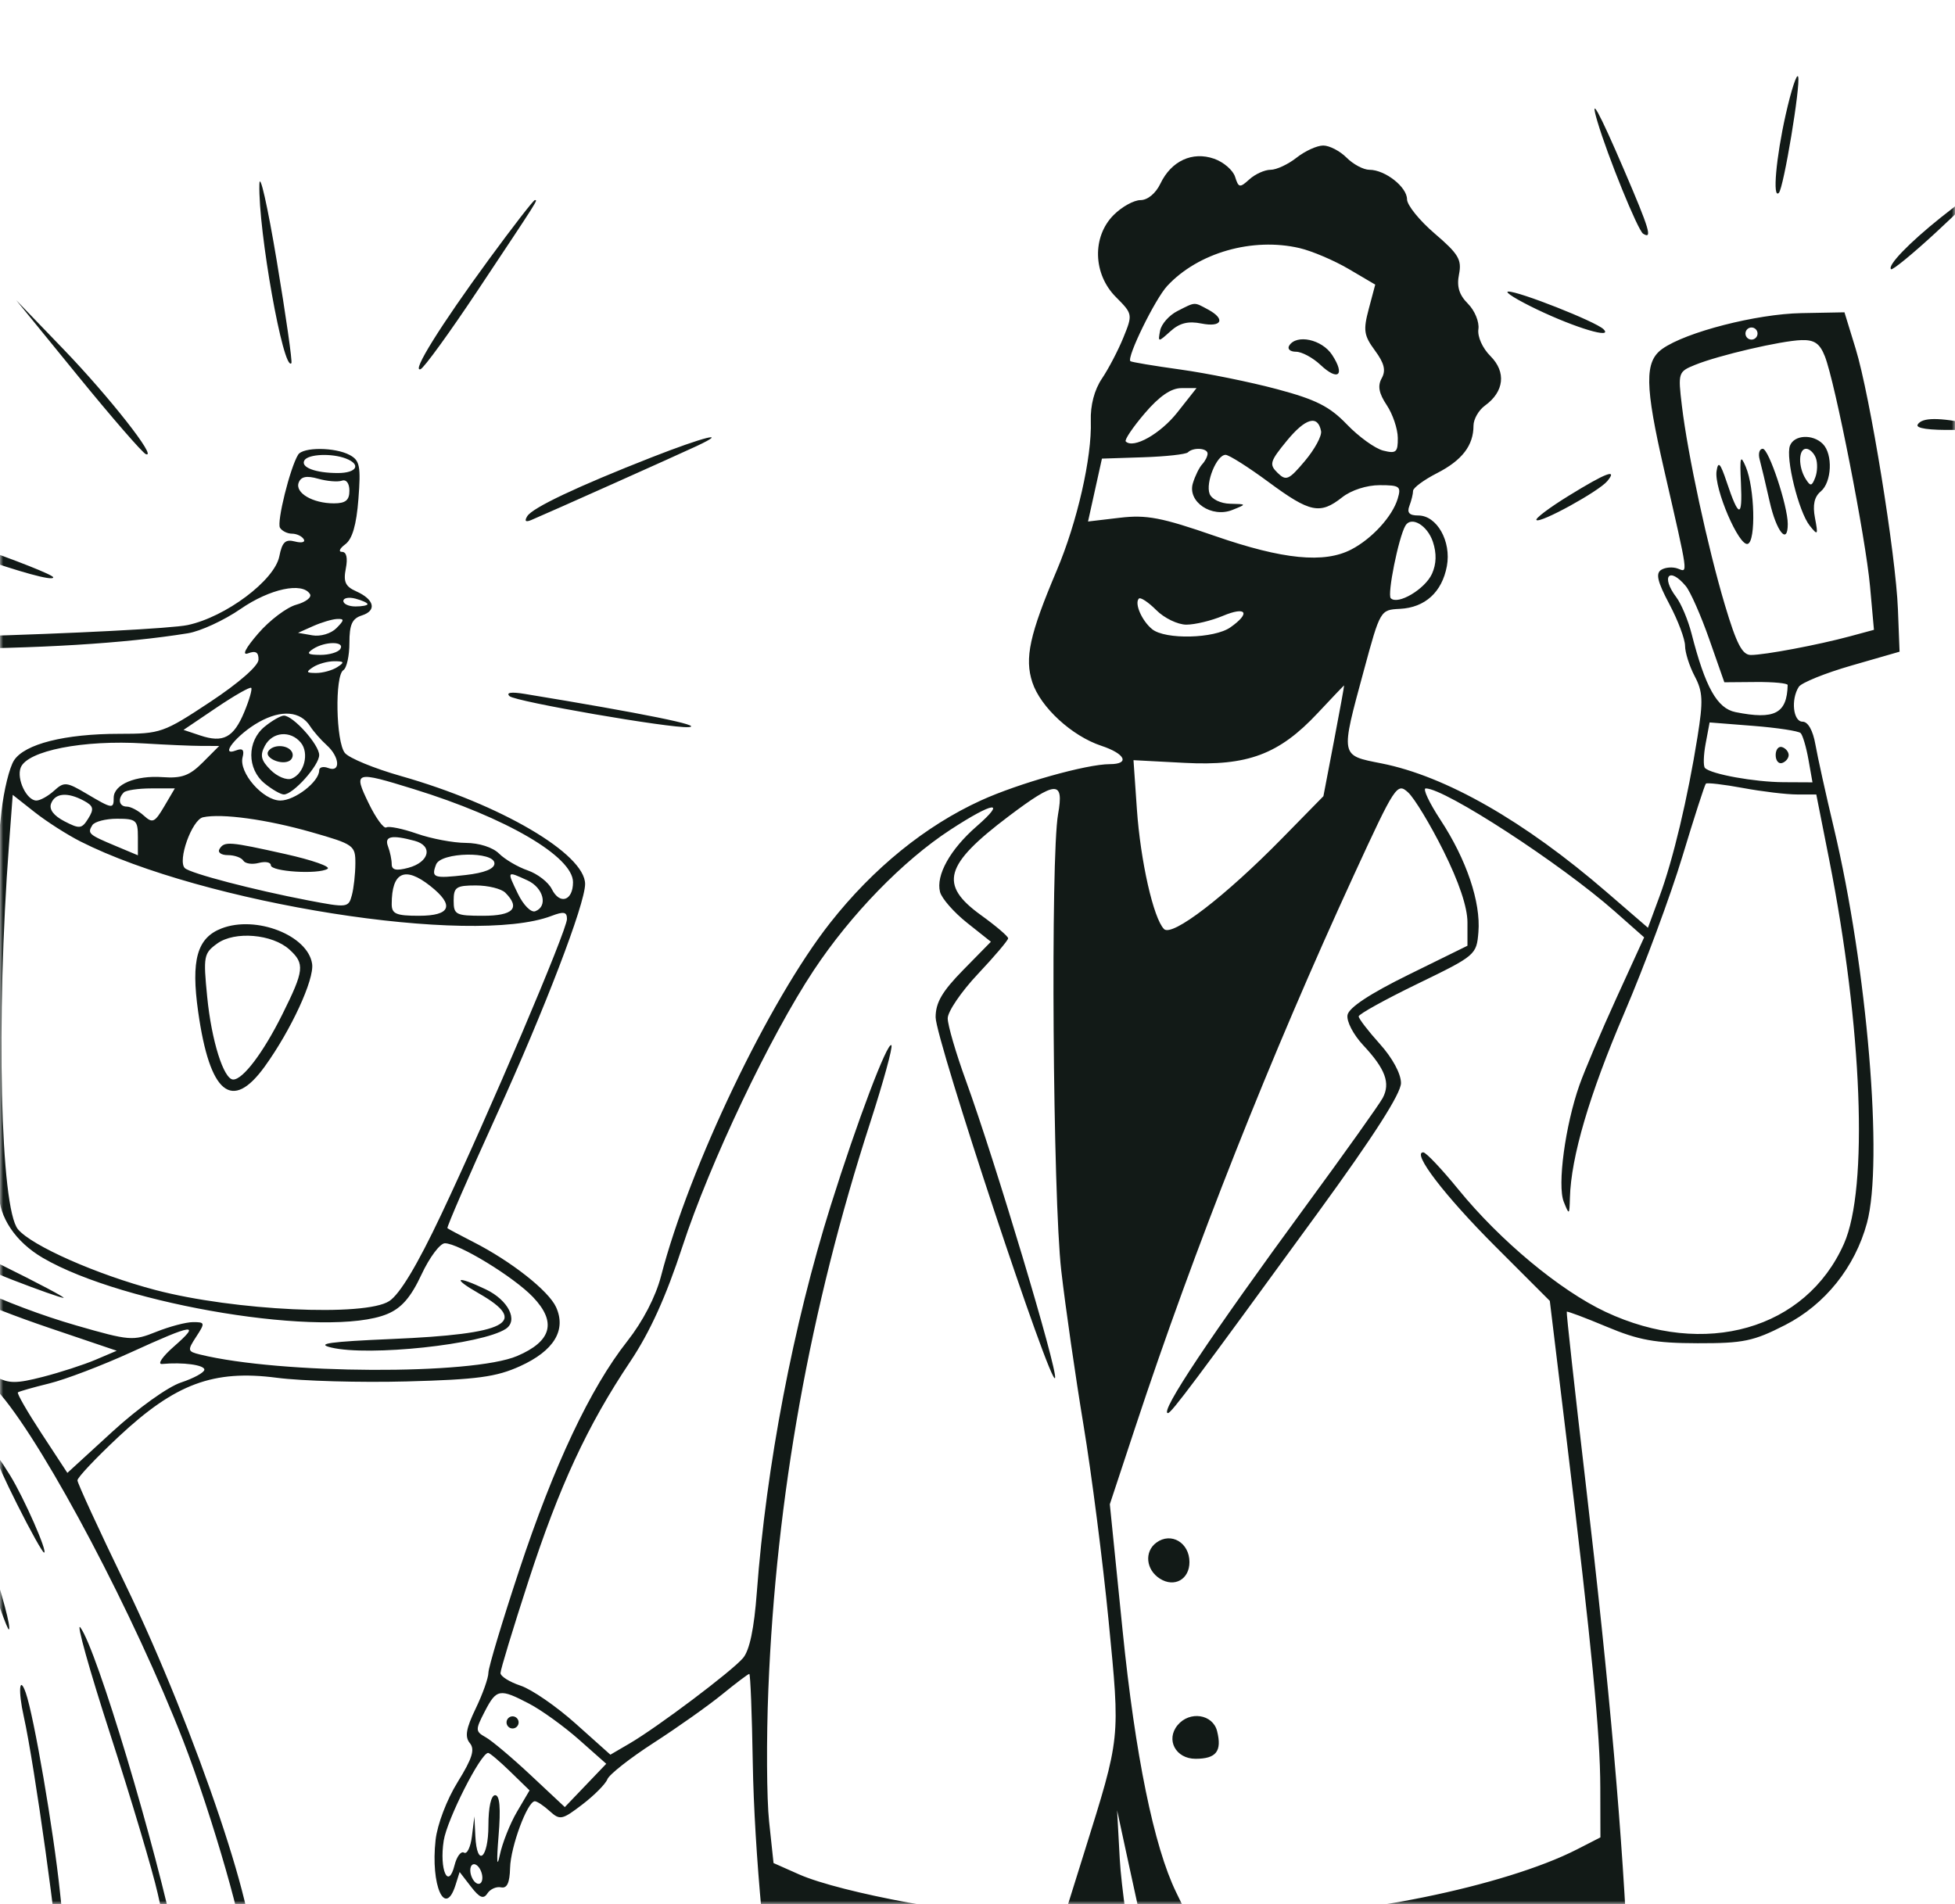 <svg width="308" height="300" viewBox="0 0 308 300" fill="none" xmlns="http://www.w3.org/2000/svg">
<mask id="mask0_495_11053" style="mask-type:alpha" maskUnits="userSpaceOnUse" x="0" y="0" width="308" height="300">
<rect width="308" height="300" rx="2" fill="white"/>
</mask>
<g mask="url(#mask0_495_11053)">
<path fill-rule="evenodd" clip-rule="evenodd" d="M281.335 18.03C279.801 24.843 279.223 31.42 280.248 30.39C281.005 29.632 283.707 13.349 283.288 12.085C283.086 11.48 282.207 14.155 281.335 18.03ZM251.653 19.107C253.275 24.602 258.041 36.313 258.865 36.824C260.369 37.757 259.892 36.163 255.853 26.752C251.905 17.554 250.37 14.759 251.653 19.107ZM204.271 24.84C202.94 25.892 201.094 26.752 200.171 26.752C199.247 26.752 197.747 27.428 196.836 28.255C195.321 29.632 195.131 29.598 194.581 27.857C194.25 26.811 192.765 25.531 191.281 25.012C187.854 23.812 184.526 25.353 182.817 28.929C182.081 30.471 180.804 31.529 179.68 31.529C178.638 31.529 176.733 32.585 175.448 33.875C172.033 37.302 172.192 43.177 175.797 46.795C178.452 49.46 178.466 49.535 176.988 53.172C176.164 55.196 174.643 58.109 173.607 59.645C172.409 61.423 171.77 63.857 171.851 66.335C172.038 72.056 169.706 82.283 166.477 89.899C162.203 99.98 161.391 103.708 162.642 107.512C163.93 111.429 168.863 115.967 173.505 117.505C177.3 118.761 178.054 120.398 174.838 120.398C171.177 120.398 160.44 123.423 154.544 126.115C145.804 130.106 137.579 136.781 130.801 145.384C121.177 157.599 108.613 183.839 104.144 201.058C103.302 204.305 101.283 208.196 98.82 211.323C93.004 218.709 87.273 230.857 81.791 247.422C79.126 255.475 76.946 262.734 76.946 263.553C76.946 264.372 76.045 266.909 74.945 269.191C73.423 272.346 73.202 273.651 74.02 274.64C74.85 275.644 74.41 277.049 72.102 280.778C70.387 283.546 68.9 287.449 68.624 289.906C67.823 297.041 70.112 302.233 71.76 297.022L72.414 294.951L74.197 297.26C75.559 299.024 76.171 299.276 76.788 298.324C77.233 297.64 78.2 297.21 78.938 297.368C79.878 297.572 80.303 296.661 80.361 294.313C80.445 290.948 83.097 283.802 84.263 283.802C84.607 283.802 85.664 284.505 86.609 285.364C88.214 286.823 88.56 286.751 91.751 284.308C93.634 282.868 95.407 281.078 95.693 280.33C95.979 279.583 99.269 276.998 103.004 274.587C106.738 272.177 111.58 268.748 113.763 266.97C115.946 265.19 117.874 263.736 118.047 263.738C118.221 263.739 118.468 270.048 118.596 277.758C118.825 291.619 120.738 312.061 122.715 321.789C123.359 324.956 124.391 327.16 125.51 327.762C126.57 328.331 138.227 328.714 154.481 328.714C179.752 328.714 181.68 328.596 181.676 327.042C181.674 326.123 180.581 319.78 179.248 312.947C177.914 306.115 176.637 297.085 176.41 292.88L175.995 285.235L177.854 293.836C182.541 315.532 184.833 324.586 186.174 326.707L187.623 329L220.855 328.477C246.665 328.071 254.431 327.667 255.628 326.67C256.982 325.543 257.092 323.526 256.531 310.089C255.678 289.681 253.597 266.027 249.807 233.634C248.086 218.918 246.748 206.785 246.834 206.673C246.921 206.56 249.757 207.626 253.135 209.043C258.167 211.154 260.755 211.623 267.438 211.638C274.658 211.654 276.249 211.323 281.244 208.768C287.521 205.556 292.237 199.674 294.129 192.694C296.733 183.095 294.172 152.542 288.911 130.432C287.661 125.176 286.353 119.264 286.006 117.293C285.617 115.084 284.843 113.709 283.99 113.709C282.502 113.709 282.117 110.225 283.385 108.223C283.797 107.572 287.54 106.057 291.7 104.859L299.267 102.679L299.009 96.011C298.676 87.37 294.61 62.306 292.347 54.941L290.586 49.208L283.802 49.335C276.724 49.467 265.615 52.32 261.896 54.961C259.064 56.974 259.119 60.696 262.181 74.053C266.051 90.939 265.95 90.211 264.341 89.59C263.556 89.288 262.376 89.374 261.719 89.781C260.813 90.344 261.119 91.641 262.996 95.18C264.354 97.742 265.469 100.702 265.472 101.757C265.476 102.812 266.159 104.966 266.99 106.542C268.277 108.983 268.343 110.403 267.434 116.098C265.891 125.76 263.593 135.424 261.472 141.172L259.625 146.177L253.104 140.545C240.15 129.355 227.761 122.278 217.622 120.275C211.105 118.988 211.163 119.301 214.874 105.615C217.452 96.104 217.463 96.085 220.558 95.929C224.508 95.73 227.181 93.298 227.946 89.206C228.676 85.299 226.38 81.219 223.449 81.219C222.032 81.219 221.63 80.789 222.043 79.708C222.361 78.876 222.621 77.81 222.621 77.339C222.621 76.867 224.321 75.61 226.398 74.547C230.351 72.523 232.142 70.189 232.142 67.066C232.142 66.044 232.959 64.618 233.958 63.897C236.976 61.717 237.32 58.616 234.82 56.115C233.549 54.845 232.744 53.044 232.914 51.858C233.078 50.728 232.337 48.926 231.268 47.853C229.869 46.449 229.475 45.151 229.861 43.218C230.32 40.913 229.778 40.005 226.032 36.8C223.632 34.748 221.669 32.316 221.669 31.398C221.669 29.463 218.212 26.752 215.744 26.752C214.814 26.752 213.195 25.892 212.148 24.84C211.1 23.789 209.445 22.929 208.468 22.929C207.491 22.929 205.603 23.789 204.271 24.84ZM40.865 29.018C40.667 36.33 44.655 58.65 45.905 57.224C46.084 57.02 45.046 49.757 43.598 41.085C42.151 32.413 40.92 26.983 40.865 29.018ZM305.78 34.258C300.734 38.29 297.312 41.846 297.924 42.419C298.139 42.621 301.294 40.038 304.936 36.68C312.353 29.839 312.757 28.68 305.78 34.258ZM77.04 40.846C69.389 51.293 64.77 58.712 66.255 58.169C66.798 57.97 70.818 52.433 75.188 45.863C85.042 31.053 84.739 31.529 84.26 31.529C84.042 31.529 80.793 35.723 77.04 40.846ZM204.741 39.09C206.69 39.545 210.169 41.025 212.473 42.379L216.661 44.843L215.64 48.68C214.748 52.037 214.87 52.855 216.615 55.225C218.091 57.229 218.369 58.364 217.682 59.594C217.012 60.796 217.231 61.967 218.474 63.832C219.418 65.249 220.203 67.572 220.216 68.994C220.238 71.261 219.955 71.508 217.919 70.996C216.643 70.674 214.072 68.823 212.207 66.881C209.474 64.038 207.335 62.956 201.198 61.318C197.009 60.198 190.154 58.806 185.964 58.224C181.775 57.642 178.229 57.048 178.085 56.905C177.479 56.303 181.977 47.115 183.886 45.056C188.745 39.815 197.325 37.361 204.741 39.09ZM242.14 48.754C248.283 51.695 254.24 53.463 252.613 51.862C251.394 50.663 239.166 45.838 237.606 45.941C236.958 45.984 238.998 47.25 242.14 48.754ZM12.289 59.241C17.642 65.811 22.451 71.352 22.977 71.556C24.9 72.299 17.238 62.539 9.997 55.021L2.557 47.297L12.289 59.241ZM185.497 49.007C184.192 49.669 182.964 51.06 182.768 52.098C182.418 53.949 182.449 53.951 184.4 52.189C185.834 50.893 187.193 50.553 189.271 50.971C192.501 51.619 193.133 50.279 190.312 48.763C188.069 47.559 188.378 47.544 185.497 49.007ZM276.892 52.552C276.892 53.078 276.464 53.508 275.94 53.508C275.416 53.508 274.988 53.078 274.988 52.552C274.988 52.027 275.416 51.597 275.94 51.597C276.464 51.597 276.892 52.027 276.892 52.552ZM203.102 54.463C202.779 54.989 203.261 55.419 204.175 55.419C205.089 55.419 206.826 56.352 208.036 57.493C210.81 60.109 211.963 59.126 209.874 55.926C208.269 53.467 204.251 52.599 203.102 54.463ZM287.497 56.136C289.112 60.226 293.923 84.726 294.612 92.366L295.232 99.234L291.45 100.257C286.436 101.612 278.017 103.198 275.841 103.198C274.481 103.198 273.579 101.46 271.746 95.314C269.045 86.253 265.906 71.71 264.973 63.934C264.348 58.716 264.395 58.568 267.042 57.492C270.779 55.974 280.621 53.684 283.819 53.587C285.852 53.526 286.7 54.114 287.497 56.136ZM185.486 64.978C182.817 68.358 178.556 70.759 177.357 69.555C177.123 69.32 178.461 67.333 180.331 65.14C182.643 62.429 184.496 61.152 186.118 61.152H188.504L185.486 64.978ZM208.126 67.927C208.271 68.675 207.125 70.789 205.58 72.625C203.049 75.633 202.623 75.819 201.276 74.502C199.922 73.177 200.059 72.703 202.738 69.441C205.674 65.866 207.622 65.319 208.126 67.927ZM302.123 66.886C301.751 67.491 303.912 67.801 308.018 67.732C314.001 67.63 314.208 67.561 310.692 66.831C305.447 65.742 302.817 65.759 302.123 66.886ZM102.653 72.06C90.95 76.652 83.89 79.993 83.066 81.331C82.589 82.105 82.8 82.31 83.693 81.936C86.137 80.913 106.881 71.636 109.794 70.265C115.048 67.79 110.838 68.849 102.653 72.06ZM282.001 70.219C281.27 72.132 283.366 80.633 285.106 82.814C286.392 84.425 286.458 84.331 285.94 81.61C285.551 79.568 285.83 78.279 286.847 77.433C288.595 75.977 288.788 71.562 287.175 69.944C285.59 68.353 282.655 68.508 282.001 70.219ZM46.964 71.648C45.695 73.709 43.57 82.275 44.111 83.152C44.427 83.666 45.278 84.086 46.002 84.086C46.725 84.086 47.558 84.476 47.851 84.953C48.145 85.429 47.526 85.594 46.478 85.319C44.958 84.919 44.456 85.396 44.004 87.662C43.25 91.444 35.55 97.214 29.56 98.485C27.082 99.01 11.559 99.818 -4.937 100.279C-27.596 100.913 -36.316 101.499 -40.602 102.675C-43.722 103.532 -46.471 104.43 -46.711 104.671C-47.874 105.837 -45.649 105.683 -37.785 104.052C-31.187 102.684 -24.945 102.267 -10.65 102.241C6.113 102.213 19.621 101.386 29.598 99.779C31.572 99.462 35.31 97.735 37.906 95.944C42.512 92.764 47.641 91.667 48.836 93.606C49.148 94.111 48.175 94.864 46.673 95.278C45.173 95.692 42.479 97.725 40.689 99.797C38.663 102.14 38.062 103.325 39.099 102.932C40.289 102.482 40.754 102.772 40.726 103.944C40.703 104.918 37.597 107.631 33.102 110.604C25.756 115.461 25.301 115.62 18.803 115.62C10.216 115.62 3.874 117.221 2.204 119.811C1.488 120.922 0.604 124.522 0.239 127.811L-0.424 133.789L-5.775 137.048C-13.989 142.052 -26.614 147.967 -33.739 150.149C-37.273 151.233 -40.165 152.507 -40.165 152.981C-40.165 154.296 -38.746 154.054 -30.824 151.385C-23.032 148.76 -10.692 142.818 -5.067 138.981C-3.181 137.695 -1.417 136.643 -1.145 136.642C-0.874 136.642 -0.774 146.687 -0.924 158.965L-1.194 181.29L-6.886 181.887C-13.099 182.539 -19.593 185.355 -20.53 187.804C-23.238 194.887 -14.009 201.852 7.917 209.276L18.39 212.822L15.058 214.24C13.225 215.02 9.487 216.233 6.751 216.937C2.581 218.01 1.386 218.007 -0.633 216.922C-2.605 215.862 -4.208 215.838 -9.464 216.784C-18.647 218.437 -24.807 220.626 -25.866 222.614C-26.371 223.56 -28.402 224.629 -30.38 224.989C-36.765 226.152 -43.63 228.389 -45.492 229.914C-47.265 231.368 -47.264 231.388 -45.402 230.778C-42.404 229.796 -28.529 225.84 -25.759 225.176C-23.483 224.632 -23.076 224.993 -21.329 229.106C-19.473 233.471 -13.506 251.962 -13.506 253.346C-13.506 253.718 -19.612 258.645 -27.074 264.296C-34.536 269.946 -40.821 274.713 -41.038 274.886C-41.257 275.06 -41.22 275.417 -40.959 275.68C-40.698 275.942 -35.806 272.709 -30.089 268.494L-19.695 260.831L-19.106 275.423C-18.784 283.448 -18.462 293.971 -18.392 298.809L-18.267 307.605L-14.934 308.126C-13.101 308.413 -10.167 308.87 -8.414 309.141C-5.588 309.579 -5.216 309.983 -5.139 312.695C-5.016 317.045 -2.673 318.483 3.083 317.741C9.604 316.901 11.548 315.707 10.862 312.963C10.359 310.949 10.765 310.64 15.302 309.575C18.047 308.931 21.688 307.836 23.389 307.141C26.233 305.98 26.483 306.024 26.483 307.684C26.483 308.677 26.876 309.734 27.355 310.031C28.407 310.683 38.044 308.763 39.212 307.668C41.811 305.23 30.855 272.568 19.736 249.607C15.592 241.048 12.201 233.682 12.201 233.239C12.201 232.795 15.13 229.692 18.71 226.344C27.621 218.009 33.622 215.776 43.621 217.081C47.549 217.593 56.761 217.852 64.092 217.657C75.182 217.361 78.182 216.957 81.94 215.251C87.269 212.833 89.252 209.579 87.607 205.954C86.435 203.373 80.535 198.727 74.566 195.684C72.471 194.616 70.636 193.639 70.489 193.511C70.341 193.384 73.82 185.374 78.219 175.712C85.803 159.056 92.18 142.417 92.18 139.286C92.18 134.539 78.844 126.722 63.14 122.264C58.951 121.076 54.988 119.443 54.333 118.634C52.918 116.889 52.728 106.434 54.095 105.587C54.619 105.262 55.047 103.331 55.047 101.294C55.047 98.399 55.474 97.458 57.004 96.97C59.403 96.206 58.99 94.447 56.111 93.164C54.407 92.406 54.071 91.666 54.481 89.581C54.809 87.919 54.591 86.953 53.889 86.953C53.278 86.953 53.507 86.416 54.395 85.758C55.506 84.937 56.154 82.706 56.468 78.618C56.864 73.459 56.683 72.542 55.097 71.691C52.772 70.442 47.722 70.416 46.964 71.648ZM190.249 71.473C190.249 71.893 189.869 72.645 189.403 73.145C188.939 73.645 188.275 74.996 187.928 76.149C187.051 79.065 190.897 81.653 194.158 80.344C196.437 79.43 196.437 79.43 193.79 79.369C192.309 79.335 190.89 78.649 190.57 77.814C189.896 76.05 191.687 71.664 193.082 71.664C193.615 71.664 196.671 73.599 199.872 75.964C206.387 80.777 207.971 81.104 211.455 78.353C212.874 77.233 215.318 76.442 217.36 76.442C220.532 76.442 220.786 76.635 220.195 78.592C219.355 81.372 216.162 84.868 212.909 86.566C208.626 88.803 202.124 88.162 191.406 84.448C182.983 81.529 180.635 81.08 176.416 81.577L171.413 82.168L172.509 77.213L173.605 72.259L180.096 72.047C183.667 71.93 186.84 71.581 187.149 71.271C187.977 70.44 190.249 70.587 190.249 71.473ZM277.221 72.38C277.472 73.301 278.187 76.31 278.808 79.07C279.867 83.768 281.653 85.96 281.653 82.561C281.653 79.699 278.664 70.708 277.713 70.708C277.191 70.708 276.969 71.46 277.221 72.38ZM286.069 72.142C286.37 72.93 286.334 74.316 285.988 75.22C285.449 76.63 285.232 76.664 284.473 75.459C283.281 73.569 283.321 70.708 284.539 70.708C285.079 70.708 285.768 71.353 286.069 72.142ZM54.493 72.244C56.953 73.192 56.209 74.531 53.221 74.531C49.675 74.531 47.291 73.618 47.968 72.519C48.571 71.54 52.262 71.385 54.493 72.244ZM274.277 76.157C274.538 81.697 273.935 81.645 272.037 75.964C271.033 72.956 270.692 72.585 270.437 74.221C270.016 76.927 273.985 86.18 275.358 85.692C276.656 85.229 276.438 76.868 275.041 73.555C274.194 71.545 274.078 71.939 274.277 76.157ZM53.857 75.737C54.559 75.495 55.047 76.144 55.047 77.318C55.047 78.817 54.445 79.308 52.604 79.308C49.257 79.308 46.442 77.648 47.058 76.035C47.422 75.087 48.3 74.911 50.117 75.426C51.519 75.822 53.203 75.963 53.857 75.737ZM247.122 78.123C244.103 79.984 241.824 81.699 242.06 81.935C242.629 82.507 251.883 77.422 253.222 75.803C254.901 73.773 253.02 74.489 247.122 78.123ZM-16.748 82.147C-14.623 84.221 8.402 92.298 8.384 90.963C8.38 90.597 2.529 88.275 -4.617 85.802C-11.763 83.329 -17.221 81.685 -16.748 82.147ZM225.747 85.374C226.35 87.193 226.302 88.862 225.602 90.406C224.501 92.83 220.218 95.371 219.109 94.258C218.525 93.673 220.324 84.725 221.405 82.839C222.313 81.254 224.876 82.749 225.747 85.374ZM265.588 92.343C266.306 93.204 267.967 96.966 269.278 100.704L271.661 107.498L276.657 107.457C279.405 107.435 281.647 107.65 281.639 107.935C281.527 112.428 279.582 113.437 273.421 112.2C270.524 111.618 268.664 108.295 266.493 99.824C265.95 97.705 264.868 95.125 264.088 94.09C261.613 90.805 262.979 89.213 265.588 92.343ZM57.903 95.187C57.903 95.388 57.047 95.553 55.999 95.553C54.952 95.553 54.095 95.163 54.095 94.688C54.095 94.211 54.952 94.046 55.999 94.32C57.047 94.596 57.903 94.986 57.903 95.187ZM186.904 98.42C188.253 98.42 190.844 97.797 192.66 97.035C196.365 95.481 197.078 96.571 193.845 98.843C191.308 100.627 183.59 100.811 181.519 99.137C179.892 97.821 178.688 95.052 179.423 94.315C179.68 94.056 180.916 94.874 182.17 96.132C183.424 97.391 185.554 98.42 186.904 98.42ZM52.992 98.98C52.147 99.829 50.485 100.323 49.218 100.102L46.954 99.707L49.334 98.646C50.644 98.063 52.342 97.558 53.108 97.525C54.28 97.474 54.261 97.707 52.992 98.98ZM53.619 102.242C53.295 102.768 51.877 103.191 50.468 103.184C48.464 103.172 48.218 102.967 49.334 102.242C51.216 101.022 54.37 101.022 53.619 102.242ZM53.143 105.109C52.357 105.618 50.858 106.035 49.81 106.035C48.234 106.035 48.152 105.876 49.334 105.109C50.12 104.6 51.619 104.183 52.667 104.183C54.243 104.183 54.325 104.342 53.143 105.109ZM38.484 112.186C36.804 116.22 35.166 117.092 31.54 115.878L28.917 115.001L34.075 111.515C36.911 109.598 39.387 108.186 39.578 108.377C39.768 108.568 39.276 110.282 38.484 112.186ZM210.168 116.712L208.496 125.448L201.99 132.084C193.027 141.228 184.659 147.66 183.386 146.382C181.723 144.714 179.675 135.666 179.11 127.491L178.576 119.772L186.641 120.197C196.542 120.718 201.51 118.86 207.597 112.354C209.838 109.96 211.71 107.995 211.756 107.988C211.802 107.981 211.088 111.907 210.168 116.712ZM80.278 109.689C81.177 110.543 105.642 114.777 108.474 114.567C111.081 114.374 101.356 112.401 82.659 109.33C80.542 108.982 79.674 109.113 80.278 109.689ZM48.858 114.422C49.382 115.241 50.56 116.587 51.477 117.412C53.534 119.264 53.7 121.773 51.715 121.008C50.929 120.706 50.286 120.875 50.286 121.383C50.286 123.162 46.459 126.132 44.167 126.132C41.435 126.132 37.591 121.723 38.219 119.311C38.521 118.152 38.221 117.838 37.192 118.234C34.431 119.297 37.354 115.682 40.813 113.755C44.347 111.788 47.333 112.035 48.858 114.422ZM41.704 114.483C38.889 116.771 38.889 121.159 41.704 123.447C42.874 124.397 44.233 125.176 44.722 125.176C46.188 125.176 50.286 120.601 50.286 118.965C50.286 117.329 46.188 112.754 44.722 112.754C44.233 112.754 42.874 113.532 41.704 114.483ZM283.68 115.503C284.008 115.831 284.563 117.711 284.913 119.682L285.548 123.265L280.981 123.242C276.424 123.219 269.584 121.983 268.61 121.004C268.326 120.72 268.374 118.989 268.717 117.157L269.34 113.826L276.21 114.367C279.989 114.665 283.35 115.176 283.68 115.503ZM47.392 117.008C48.759 118.661 47.929 121.913 45.944 122.677C45.167 122.976 43.674 122.362 42.626 121.31C41.116 119.794 40.93 119.008 41.729 117.51C42.912 115.291 45.763 115.037 47.392 117.008ZM31.698 117.525L34.533 117.532L31.949 120.124C29.868 122.213 28.636 122.664 25.609 122.445C21.372 122.138 17.914 123.596 17.914 125.687C17.914 127.497 17.714 127.469 13.649 125.061C10.48 123.185 10.099 123.149 8.521 124.583C7.583 125.435 6.328 126.132 5.733 126.132C4.202 126.132 2.577 122.734 3.258 120.954C4.281 118.28 13.129 116.539 22.675 117.133C26.079 117.344 30.14 117.521 31.698 117.525ZM42.255 118.387C41.618 119.421 44.385 120.628 45.628 119.857C46.112 119.556 46.263 118.91 45.961 118.421C45.264 117.289 42.945 117.267 42.255 118.387ZM279.748 118.965C279.748 119.841 280.209 120.403 280.772 120.215C281.335 120.027 281.796 119.464 281.796 118.965C281.796 118.466 281.335 117.903 280.772 117.715C280.209 117.527 279.748 118.089 279.748 118.965ZM65.182 124.327C79.781 128.838 90.276 134.975 90.276 139.001C90.276 141.937 88.188 142.612 86.931 140.08C86.392 138.996 84.681 137.671 83.13 137.137C81.578 136.602 79.552 135.413 78.627 134.493C77.634 133.505 75.485 132.815 73.375 132.806C71.412 132.799 67.956 132.146 65.696 131.356C63.435 130.567 61.261 130.121 60.864 130.368C60.467 130.613 59.215 128.902 58.082 126.563C55.642 121.52 55.87 121.448 65.182 124.327ZM227.408 134.059C229.855 138.965 231.19 142.942 231.19 145.325V149.009L221.907 153.576C215.823 156.57 212.511 158.755 212.296 159.917C212.113 160.909 213.205 163.013 214.777 164.695C218.263 168.425 219.086 170.658 217.838 172.998C217.304 173.997 211.893 181.598 205.812 189.891C190.67 210.54 182.609 222.645 184.004 222.645C184.537 222.645 188.231 217.708 207.722 190.947C216.447 178.967 220.717 172.296 220.717 170.643C220.717 169.173 219.375 166.692 217.384 164.481C215.551 162.445 214.052 160.491 214.052 160.142C214.052 159.791 218.229 157.478 223.335 155.002C232.482 150.565 232.623 150.445 232.916 146.867C233.305 142.144 231.036 135.428 226.951 129.201C225.154 126.461 224.103 124.221 224.618 124.221C227.655 124.221 245.923 136.106 254.391 143.592L259.027 147.69L254.657 157.258C252.254 162.52 249.632 168.691 248.83 170.97C246.591 177.339 245.325 186.755 246.36 189.346C247.222 191.505 247.258 191.482 247.332 188.722C247.505 182.295 250.393 172.472 255.883 159.644C259.075 152.187 263.199 141.076 265.049 134.95C266.9 128.824 268.565 123.66 268.75 123.472C268.937 123.286 271.566 123.593 274.594 124.155C277.621 124.717 281.459 125.176 283.122 125.176H286.147L288.179 135.449C293.399 161.835 294.378 187.224 290.51 195.956C284.524 209.472 268.563 214.035 252.945 206.695C245.76 203.317 236.345 195.485 229.762 187.409C227.144 184.197 224.656 181.566 224.233 181.562C222.358 181.546 227.605 188.405 235.535 196.336L244.164 204.967L246.769 226.467C250.809 259.814 252.098 273.101 252.118 281.633L252.137 289.496L248.462 291.379C237.081 297.206 212.571 302.193 197.39 301.771L186.916 301.48L185.291 298.136C181.79 290.935 178.847 276.535 176.859 256.894L174.847 237.009L178.878 224.81C188.148 196.751 200.156 166.425 213.323 137.816C219.809 123.726 220.104 123.276 221.835 124.848C222.82 125.744 225.329 129.889 227.408 134.059ZM25.87 127.062C24.373 129.606 24.035 129.756 22.647 128.496C21.794 127.721 20.594 127.087 19.981 127.087C18.761 127.087 18.498 125.865 19.501 124.858C19.85 124.507 21.803 124.221 23.839 124.221H27.543L25.87 127.062ZM166.695 128.282C165.494 135.004 165.868 188.659 167.195 200.189C167.86 205.97 169.44 216.936 170.704 224.556C171.969 232.177 173.747 246.058 174.658 255.402C176.49 274.215 176.571 273.447 170.798 291.925L167.812 301.48L161.019 301.759C153.354 302.075 132.46 298.244 125.858 295.313L121.867 293.541L121.168 286.999C120.784 283.402 120.731 274.007 121.052 266.124C122.287 235.782 127.596 206.234 137.077 176.934C139.176 170.45 140.686 164.939 140.434 164.685C139.817 164.067 135.041 176.691 130.879 189.939C124.961 208.776 120.719 230.966 119.238 250.835C118.807 256.626 118.093 260.027 117.052 261.249C115.272 263.337 103.614 272.113 99.17 274.71L96.163 276.466L90.669 271.552C87.647 268.848 83.752 266.166 82.012 265.59C80.274 265.014 78.85 264.119 78.85 263.601C78.85 263.084 80.832 256.56 83.255 249.103C88.114 234.145 92.525 224.636 99.296 214.519C102.394 209.888 104.923 204.314 107.521 196.381C111.844 183.189 121.305 163.285 128.194 152.888C134.034 144.076 142.248 135.621 149.693 130.759C156.541 126.287 158.678 126.004 153.85 130.207C149.694 133.826 147.416 137.917 148.098 140.537C148.365 141.56 150.277 143.743 152.347 145.389L156.111 148.38L151.757 152.817C148.434 156.203 147.403 157.97 147.403 160.279C147.403 163.753 165.644 218.847 166.22 217.113C166.639 215.851 156.725 182.783 152.185 170.299C150.602 165.949 149.307 161.515 149.307 160.447C149.307 159.38 151.45 156.233 154.068 153.456C156.686 150.677 158.829 148.149 158.829 147.839C158.829 147.527 156.901 145.884 154.544 144.185C147.892 139.39 148.77 136.262 158.917 128.606C166.389 122.969 167.653 122.916 166.695 128.282ZM12.678 132.583C32.061 142.392 74.383 149.081 86.884 144.311C88.821 143.571 89.323 143.67 89.323 144.794C89.323 146.571 77.018 175.489 69.502 191.378C65.739 199.335 63.002 203.894 61.328 204.994C57.542 207.484 36.888 206.509 24.505 203.256C15.301 200.838 4.977 196.277 2.829 193.68C0.06 190.331 -0.635 160.508 1.417 133.089L2.004 125.235L5.437 127.945C7.325 129.436 10.583 131.522 12.678 132.583ZM13.207 126.16C14.729 126.978 14.848 127.45 13.911 128.955C12.886 130.603 12.546 130.643 10.145 129.397C8.445 128.515 7.701 127.52 8.051 126.602C8.688 124.938 10.623 124.772 13.207 126.16ZM49.096 131.124C55.766 133.033 55.999 133.199 55.986 136.066C55.979 137.697 55.73 139.943 55.432 141.056C54.906 143.021 54.703 143.044 48.542 141.863C39.982 140.223 29.974 137.603 29.121 136.779C27.926 135.625 30.242 129.15 31.985 128.77C34.924 128.128 42.052 129.108 49.096 131.124ZM21.723 131.878V134.758L18.201 133.28C13.95 131.498 13.744 131.315 14.543 130.018C14.887 129.457 16.644 128.998 18.446 128.998C21.455 128.998 21.723 129.234 21.723 131.878ZM65.328 132.48C68.257 133.267 67.653 135.838 64.33 136.731C62.434 137.239 61.712 137.083 61.712 136.16C61.712 135.461 61.452 134.208 61.134 133.377C60.511 131.748 61.678 131.498 65.328 132.48ZM34.576 133.776C34.253 134.302 34.845 134.732 35.892 134.732C36.94 134.732 38.036 135.122 38.33 135.598C38.623 136.074 39.72 136.239 40.766 135.964C41.812 135.689 42.669 135.854 42.669 136.329C42.669 137.335 50.135 137.805 51.607 136.892C52.155 136.552 49.191 135.511 45.018 134.577C36.076 132.577 35.349 132.521 34.576 133.776ZM77.898 136.041C77.898 136.893 76.32 137.53 73.375 137.865C68.307 138.442 67.904 138.3 68.705 136.206C69.456 134.245 77.898 134.093 77.898 136.041ZM67.772 139.58C71.654 142.643 71.034 144.288 65.996 144.288C62.408 144.288 61.712 143.991 61.712 142.455C61.712 137.397 63.77 136.42 67.772 139.58ZM83.09 138.708C85.626 139.867 86.372 142.807 84.325 143.573C83.661 143.822 82.451 142.599 81.588 140.808C79.838 137.171 79.811 137.209 83.09 138.708ZM79.612 140.656C82.025 143.079 80.861 144.288 76.113 144.288C71.797 144.288 71.471 144.12 71.471 141.899C71.471 139.784 71.873 139.51 74.97 139.51C76.894 139.51 78.984 140.026 79.612 140.656ZM34.911 146.278C31.046 147.766 30.067 151.252 31.221 159.418C33.049 172.349 36.532 175.21 41.711 168.035C45.861 162.285 49.535 154.321 49.172 151.863C48.51 147.374 40.356 144.181 34.911 146.278ZM45.6 149.61C48.049 151.835 47.933 152.889 44.47 159.844C41.485 165.84 38.28 170.088 36.742 170.088C35.243 170.088 33.321 163.982 32.642 157.063C32.012 150.656 32.099 150.195 34.228 148.657C36.978 146.669 42.909 147.167 45.6 149.61ZM-0.754 184.023C-0.436 184.854 -0.176 186.595 -0.176 187.892C-0.176 191.77 2.441 195.668 6.732 198.181C19.518 205.668 51.751 210.917 61.036 207.023C63.272 206.086 64.732 204.396 66.405 200.812C67.668 198.105 69.327 195.889 70.09 195.889C72.261 195.889 80.94 201.188 83.968 204.362C87.732 208.308 86.921 211.326 81.477 213.649C74.401 216.669 44.183 216.529 31.521 213.419C29.532 212.93 29.5 212.778 30.916 210.607C32.334 208.436 32.307 208.311 30.42 208.311C29.323 208.311 26.713 208.999 24.618 209.84C20.97 211.305 20.44 211.263 12.036 208.844C1.095 205.694 -10.999 200.068 -15.664 195.956C-22.324 190.088 -19.718 185.326 -8.838 183.479C-2.142 182.342 -1.377 182.393 -0.754 184.023ZM-11.364 189.832C-15.394 191.465 -8.472 197.612 1.936 201.643C5.976 203.209 9.608 204.489 10.003 204.489C10.399 204.489 5.966 202.14 0.152 199.27C-11.496 193.519 -13.279 191.655 -8.47 190.26C-5.821 189.49 -5.731 189.371 -7.793 189.361C-9.102 189.356 -10.709 189.568 -11.364 189.832ZM75.444 203.788C83.456 208.367 79.965 210.194 61.712 210.973C51.948 211.389 49.659 211.712 52.191 212.317C58.138 213.738 75.866 211.847 79.666 209.386C81.707 208.065 80.086 204.842 76.529 203.147C71.823 200.907 71.124 201.319 75.444 203.788ZM27.399 212.154C25.586 213.741 24.746 214.979 25.531 214.907C28.819 214.601 32.196 215.055 32.196 215.803C32.196 216.245 30.539 217.154 28.515 217.825C26.441 218.512 21.728 221.888 17.723 225.556L10.613 232.066L6.549 225.862C4.313 222.449 2.635 219.533 2.82 219.381C3.005 219.229 5.23 218.595 7.765 217.973C10.299 217.35 16.083 215.147 20.618 213.076C30.562 208.536 31.709 208.379 27.399 212.154ZM0.168 219.796C7.446 228.475 21.199 254.573 28.833 274.188C33.386 285.887 39.122 305.916 38.172 306.801C37.766 307.18 35.393 307.914 32.9 308.433C28.668 309.312 28.339 309.24 27.946 307.339C24.506 290.718 15.262 259.917 12.667 256.429C11.941 255.455 14.064 263.042 17.382 273.291C20.7 283.539 24.062 294.824 24.853 298.368L26.292 304.811L18.59 307.185C14.354 308.491 10.822 309.461 10.74 309.342C10.658 309.222 10.077 304.18 9.45 298.136C8.439 288.404 5.341 270.355 4.056 266.704C3.05 263.845 2.837 266.401 3.745 270.45C5.423 277.941 9.341 306.092 9.343 310.678C9.345 314.864 9.188 315.129 6.37 315.695C1.72 316.628 -1.761 316.401 -2.798 315.097C-3.321 314.441 -4.037 309.388 -4.389 303.869C-5.257 290.29 -7.485 272.909 -9.841 261.346C-13.492 243.438 -20.603 224.105 -23.828 223.325C-25.667 222.88 -17.882 218.877 -15.11 218.844C-12.852 218.816 -7.317 230.666 -2.503 245.832C-0.542 252.016 1.217 256.922 1.404 256.734C2.099 256.036 -4.144 236.64 -7.806 228.122C-9.891 223.27 -11.598 219.008 -11.6 218.651C-11.602 217.931 -8.68 217.242 -4.784 217.042C-3.034 216.952 -1.501 217.805 0.168 219.796ZM2.68 236.979C4.786 241.183 6.704 244.623 6.942 244.623C7.576 244.623 3.808 236.056 1.585 232.446C-1.781 226.982 -1.269 229.094 2.68 236.979ZM182.183 243.051C180.249 244.471 180.529 247.337 182.74 248.734C185.021 250.175 187.392 248.843 187.392 246.121C187.392 243.058 184.498 241.352 182.183 243.051ZM-10.736 266.841C-8.423 279.123 -5.889 298.66 -5.889 304.202V307.951L-10.307 307.344C-12.736 307.009 -15.351 306.736 -16.119 306.736C-17.275 306.736 -17.409 305.474 -16.905 299.33C-16.57 295.258 -16.716 284.614 -17.231 275.68C-18.157 259.553 -18.148 259.422 -16.073 257.784C-14.923 256.876 -13.707 256.123 -13.371 256.111C-13.036 256.1 -11.849 260.928 -10.736 266.841ZM83.411 268.456C85.353 269.476 88.871 272.018 91.228 274.105L95.512 277.899L92.248 281.311L88.984 284.723L83.644 279.724C80.708 276.974 77.512 274.278 76.544 273.733C74.876 272.795 74.867 272.581 76.365 269.672C78.215 266.081 78.721 265.994 83.411 268.456ZM79.802 271.38C79.802 271.905 80.231 272.335 80.754 272.335C81.278 272.335 81.707 271.905 81.707 271.38C81.707 270.854 81.278 270.424 80.754 270.424C80.231 270.424 79.802 270.854 79.802 271.38ZM185.526 271.811C183.624 274.112 185.224 277.113 188.352 277.113C191.609 277.113 192.54 275.92 191.748 272.758C191.077 270.076 187.421 269.519 185.526 271.811ZM80.38 279.124L83.43 282.09L81.445 285.466C80.354 287.322 79.135 290.396 78.738 292.294C78.292 294.429 78.218 293.284 78.544 289.297C78.906 284.869 78.739 282.847 78.008 282.847C77.368 282.847 76.946 284.744 76.946 287.624C76.946 292.849 75.136 294.32 74.889 289.297L74.737 286.191L74.351 289.315C74.14 291.033 73.578 292.198 73.104 291.903C72.629 291.609 71.958 292.502 71.611 293.887C70.625 297.833 69.192 294.584 69.904 290.013C70.421 286.692 75.699 276.261 76.9 276.184C77.137 276.17 78.704 277.492 80.38 279.124ZM75.994 295.86C75.994 296.648 75.565 297.027 75.042 296.702C74.518 296.378 74.09 295.467 74.09 294.678C74.09 293.89 74.518 293.511 75.042 293.836C75.565 294.161 75.994 295.071 75.994 295.86Z" fill="#121A17"/>
</g>
</svg>
